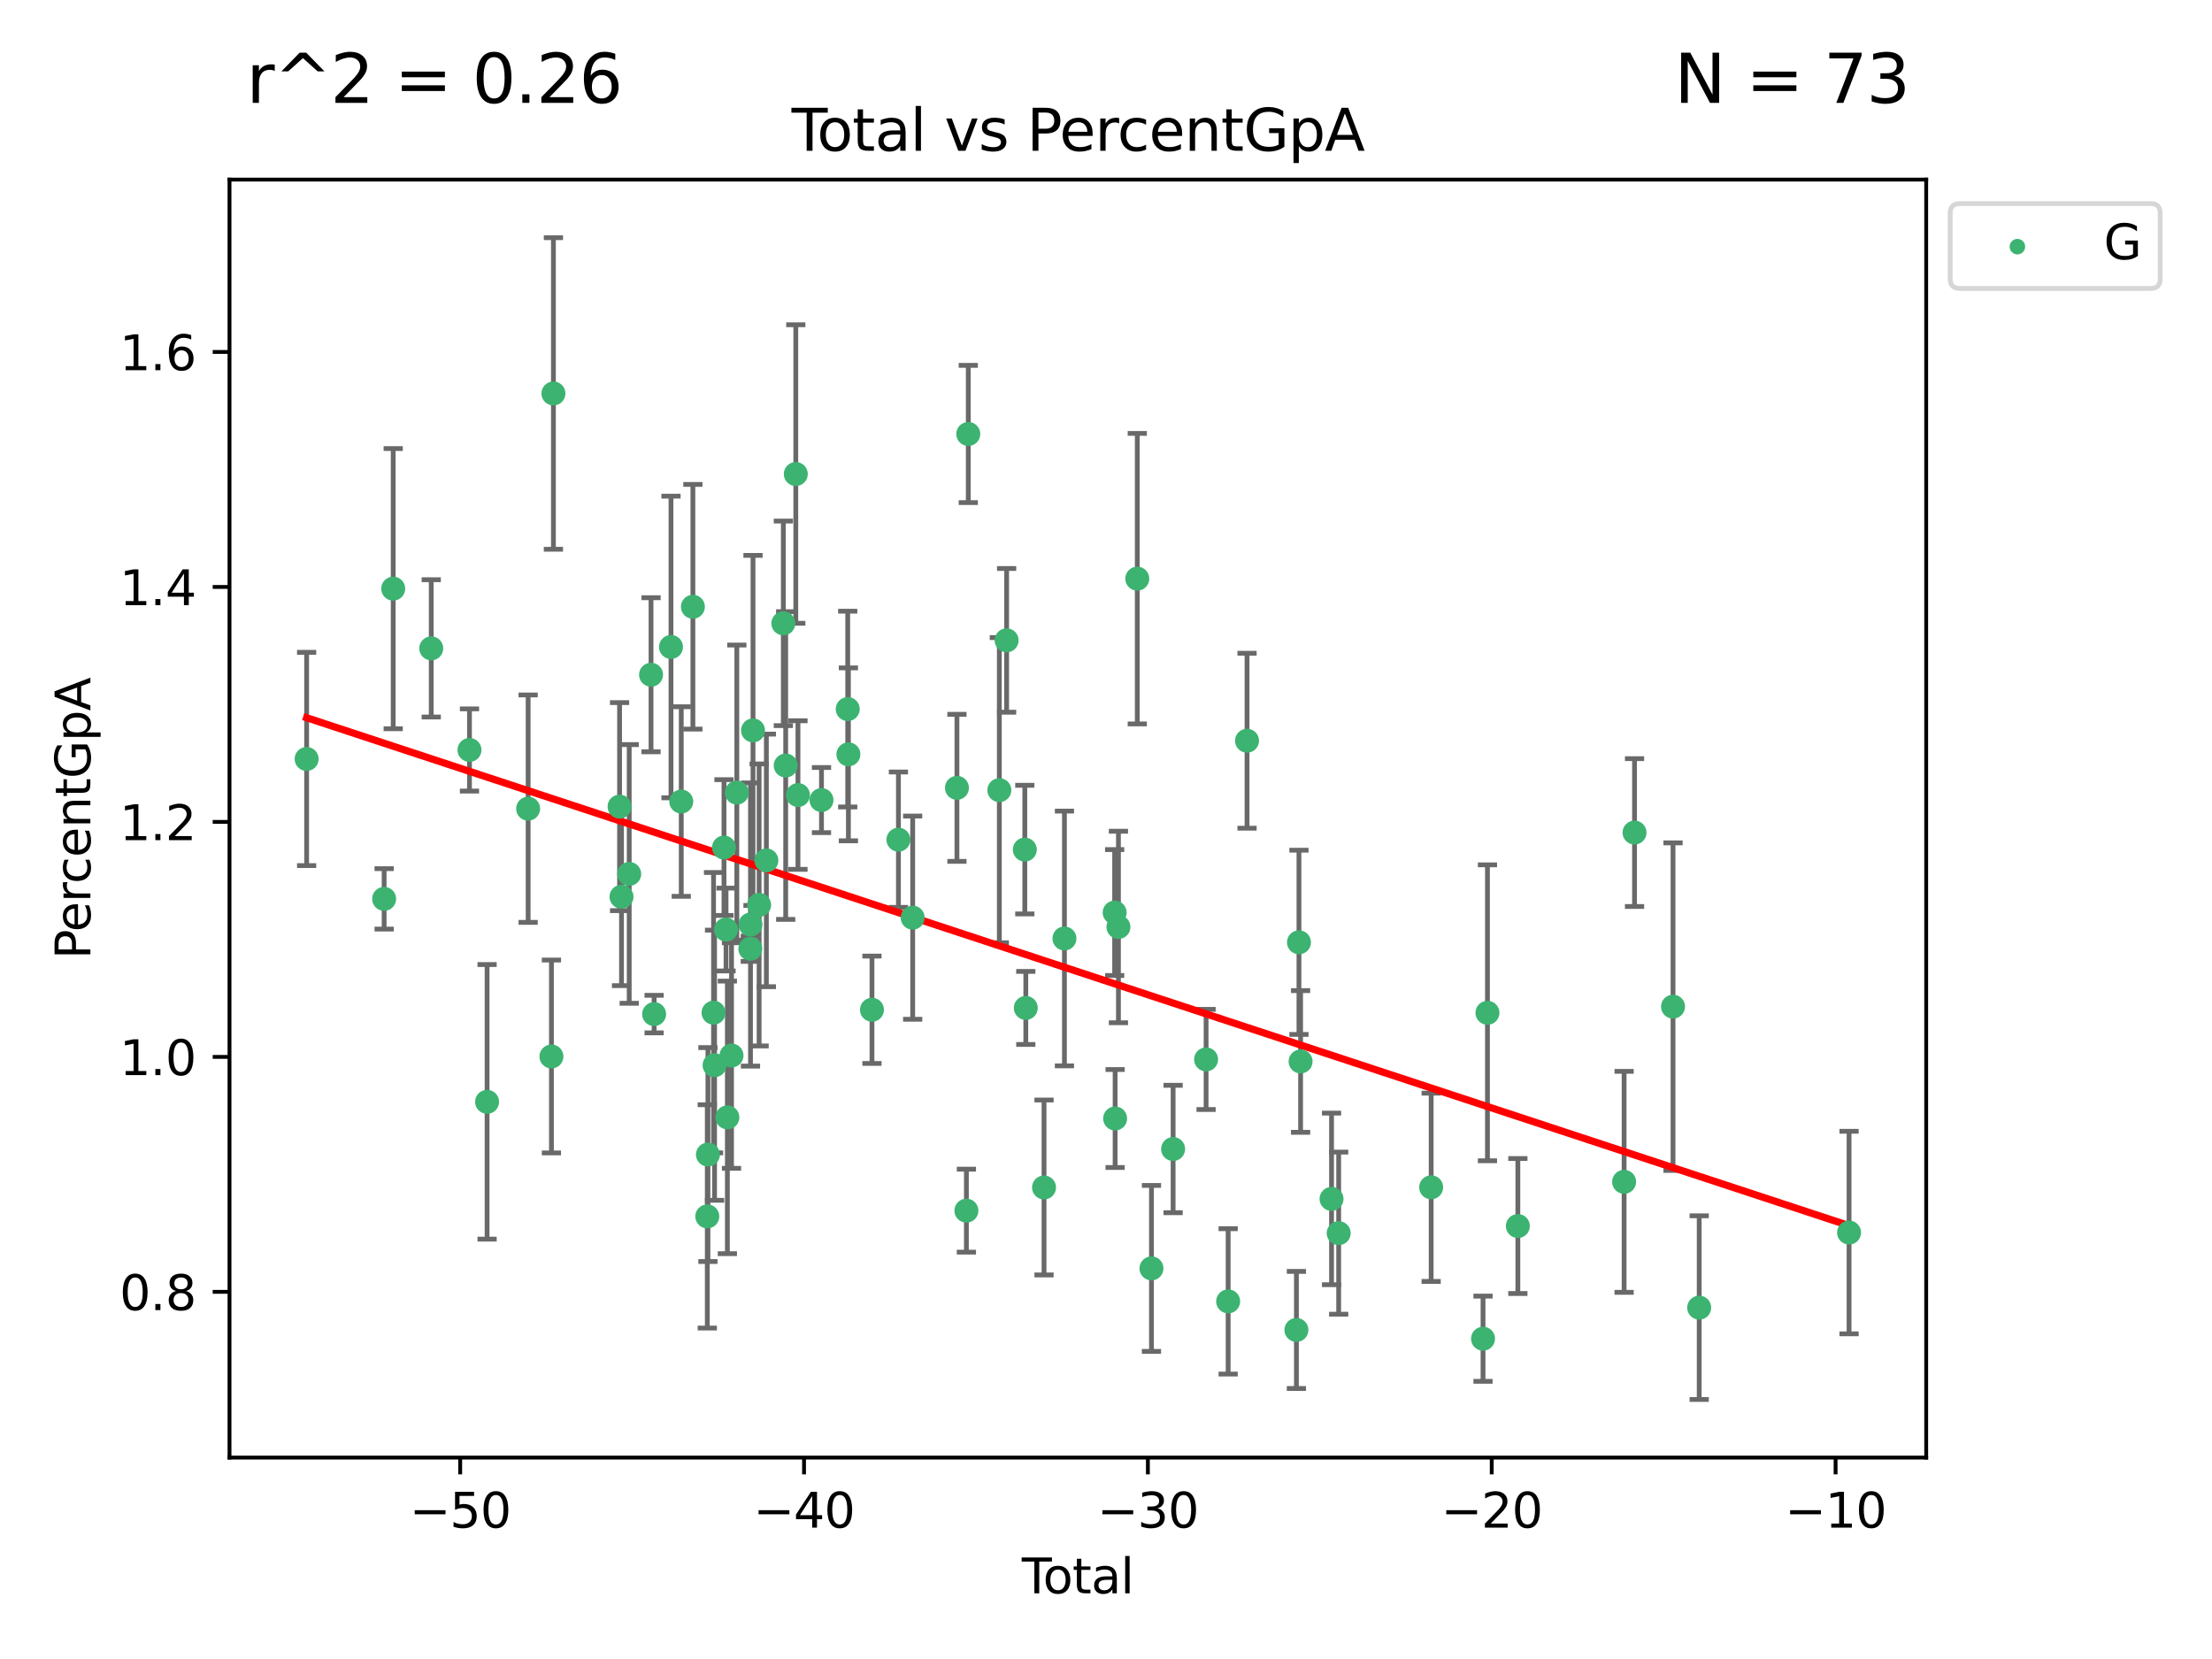 <?xml version="1.0" encoding="utf-8" standalone="no"?>
<!DOCTYPE svg PUBLIC "-//W3C//DTD SVG 1.1//EN"
  "http://www.w3.org/Graphics/SVG/1.1/DTD/svg11.dtd">
<svg xmlns:xlink="http://www.w3.org/1999/xlink" width="460.8pt" height="345.6pt" viewBox="0 0 460.8 345.6" xmlns="http://www.w3.org/2000/svg" version="1.1">
 <defs>
  <style type="text/css">*{stroke-linejoin: round; stroke-linecap: butt}</style>
 </defs>
 <g id="figure_1">
  <g id="patch_1">
   <path d="M 0 345.6 
L 460.8 345.6 
L 460.8 0 
L 0 0 
z
" style="fill: #ffffff"/>
  </g>
  <g id="axes_1">
   <g id="patch_2">
    <path d="M 47.81 303.64 
L 401.26 303.64 
L 401.26 37.411 
L 47.81 37.411 
z
" style="fill: #ffffff"/>
   </g>
   <g id="PathCollection_1">
    <defs>
     <path id="m2902aa9061" d="M 0 1.118 
C 0.297 1.118 0.581 1 0.791 0.791 
C 1 0.581 1.118 0.297 1.118 0 
C 1.118 -0.297 1 -0.581 0.791 -0.791 
C 0.581 -1 0.297 -1.118 0 -1.118 
C -0.297 -1.118 -0.581 -1 -0.791 -0.791 
C -1 -0.581 -1.118 -0.297 -1.118 0 
C -1.118 0.297 -1 0.581 -0.791 0.791 
C -0.581 1 -0.297 1.118 0 1.118 
z
" style="stroke: #3cb371"/>
    </defs>
    <g clip-path="url(#p167a75939d)">
     <use xlink:href="#m2902aa9061" x="63.876" y="158.109" style="fill: #3cb371; stroke: #3cb371"/>
     <use xlink:href="#m2902aa9061" x="80.023" y="187.25" style="fill: #3cb371; stroke: #3cb371"/>
     <use xlink:href="#m2902aa9061" x="81.912" y="122.626" style="fill: #3cb371; stroke: #3cb371"/>
     <use xlink:href="#m2902aa9061" x="89.836" y="135.065" style="fill: #3cb371; stroke: #3cb371"/>
     <use xlink:href="#m2902aa9061" x="97.801" y="156.231" style="fill: #3cb371; stroke: #3cb371"/>
     <use xlink:href="#m2902aa9061" x="101.468" y="229.532" style="fill: #3cb371; stroke: #3cb371"/>
     <use xlink:href="#m2902aa9061" x="110.02" y="168.459" style="fill: #3cb371; stroke: #3cb371"/>
     <use xlink:href="#m2902aa9061" x="114.874" y="220.084" style="fill: #3cb371; stroke: #3cb371"/>
     <use xlink:href="#m2902aa9061" x="115.287" y="81.965" style="fill: #3cb371; stroke: #3cb371"/>
     <use xlink:href="#m2902aa9061" x="129.068" y="168.035" style="fill: #3cb371; stroke: #3cb371"/>
     <use xlink:href="#m2902aa9061" x="129.472" y="186.811" style="fill: #3cb371; stroke: #3cb371"/>
     <use xlink:href="#m2902aa9061" x="131.077" y="182.057" style="fill: #3cb371; stroke: #3cb371"/>
     <use xlink:href="#m2902aa9061" x="135.623" y="140.562" style="fill: #3cb371; stroke: #3cb371"/>
     <use xlink:href="#m2902aa9061" x="136.264" y="211.251" style="fill: #3cb371; stroke: #3cb371"/>
     <use xlink:href="#m2902aa9061" x="139.779" y="134.775" style="fill: #3cb371; stroke: #3cb371"/>
     <use xlink:href="#m2902aa9061" x="141.918" y="166.976" style="fill: #3cb371; stroke: #3cb371"/>
     <use xlink:href="#m2902aa9061" x="144.341" y="126.4" style="fill: #3cb371; stroke: #3cb371"/>
     <use xlink:href="#m2902aa9061" x="147.343" y="253.396" style="fill: #3cb371; stroke: #3cb371"/>
     <use xlink:href="#m2902aa9061" x="147.475" y="240.516" style="fill: #3cb371; stroke: #3cb371"/>
     <use xlink:href="#m2902aa9061" x="148.644" y="210.96" style="fill: #3cb371; stroke: #3cb371"/>
     <use xlink:href="#m2902aa9061" x="148.857" y="221.904" style="fill: #3cb371; stroke: #3cb371"/>
     <use xlink:href="#m2902aa9061" x="150.82" y="176.561" style="fill: #3cb371; stroke: #3cb371"/>
     <use xlink:href="#m2902aa9061" x="151.246" y="193.641" style="fill: #3cb371; stroke: #3cb371"/>
     <use xlink:href="#m2902aa9061" x="151.526" y="232.77" style="fill: #3cb371; stroke: #3cb371"/>
     <use xlink:href="#m2902aa9061" x="152.389" y="219.885" style="fill: #3cb371; stroke: #3cb371"/>
     <use xlink:href="#m2902aa9061" x="153.495" y="165.112" style="fill: #3cb371; stroke: #3cb371"/>
     <use xlink:href="#m2902aa9061" x="156.302" y="197.638" style="fill: #3cb371; stroke: #3cb371"/>
     <use xlink:href="#m2902aa9061" x="156.342" y="192.593" style="fill: #3cb371; stroke: #3cb371"/>
     <use xlink:href="#m2902aa9061" x="156.867" y="152.157" style="fill: #3cb371; stroke: #3cb371"/>
     <use xlink:href="#m2902aa9061" x="158.14" y="188.514" style="fill: #3cb371; stroke: #3cb371"/>
     <use xlink:href="#m2902aa9061" x="159.647" y="179.242" style="fill: #3cb371; stroke: #3cb371"/>
     <use xlink:href="#m2902aa9061" x="163.184" y="129.851" style="fill: #3cb371; stroke: #3cb371"/>
     <use xlink:href="#m2902aa9061" x="163.676" y="159.473" style="fill: #3cb371; stroke: #3cb371"/>
     <use xlink:href="#m2902aa9061" x="165.779" y="98.747" style="fill: #3cb371; stroke: #3cb371"/>
     <use xlink:href="#m2902aa9061" x="166.23" y="165.624" style="fill: #3cb371; stroke: #3cb371"/>
     <use xlink:href="#m2902aa9061" x="171.131" y="166.668" style="fill: #3cb371; stroke: #3cb371"/>
     <use xlink:href="#m2902aa9061" x="176.595" y="147.713" style="fill: #3cb371; stroke: #3cb371"/>
     <use xlink:href="#m2902aa9061" x="176.738" y="157.143" style="fill: #3cb371; stroke: #3cb371"/>
     <use xlink:href="#m2902aa9061" x="181.647" y="210.353" style="fill: #3cb371; stroke: #3cb371"/>
     <use xlink:href="#m2902aa9061" x="187.159" y="174.922" style="fill: #3cb371; stroke: #3cb371"/>
     <use xlink:href="#m2902aa9061" x="190.128" y="191.165" style="fill: #3cb371; stroke: #3cb371"/>
     <use xlink:href="#m2902aa9061" x="199.347" y="164.123" style="fill: #3cb371; stroke: #3cb371"/>
     <use xlink:href="#m2902aa9061" x="201.319" y="252.201" style="fill: #3cb371; stroke: #3cb371"/>
     <use xlink:href="#m2902aa9061" x="201.71" y="90.404" style="fill: #3cb371; stroke: #3cb371"/>
     <use xlink:href="#m2902aa9061" x="208.179" y="164.606" style="fill: #3cb371; stroke: #3cb371"/>
     <use xlink:href="#m2902aa9061" x="209.697" y="133.393" style="fill: #3cb371; stroke: #3cb371"/>
     <use xlink:href="#m2902aa9061" x="213.486" y="176.986" style="fill: #3cb371; stroke: #3cb371"/>
     <use xlink:href="#m2902aa9061" x="213.693" y="209.971" style="fill: #3cb371; stroke: #3cb371"/>
     <use xlink:href="#m2902aa9061" x="217.491" y="247.373" style="fill: #3cb371; stroke: #3cb371"/>
     <use xlink:href="#m2902aa9061" x="221.743" y="195.503" style="fill: #3cb371; stroke: #3cb371"/>
     <use xlink:href="#m2902aa9061" x="232.203" y="190.1" style="fill: #3cb371; stroke: #3cb371"/>
     <use xlink:href="#m2902aa9061" x="232.299" y="233.004" style="fill: #3cb371; stroke: #3cb371"/>
     <use xlink:href="#m2902aa9061" x="232.992" y="193.108" style="fill: #3cb371; stroke: #3cb371"/>
     <use xlink:href="#m2902aa9061" x="236.915" y="120.545" style="fill: #3cb371; stroke: #3cb371"/>
     <use xlink:href="#m2902aa9061" x="239.874" y="264.23" style="fill: #3cb371; stroke: #3cb371"/>
     <use xlink:href="#m2902aa9061" x="244.381" y="239.36" style="fill: #3cb371; stroke: #3cb371"/>
     <use xlink:href="#m2902aa9061" x="251.249" y="220.694" style="fill: #3cb371; stroke: #3cb371"/>
     <use xlink:href="#m2902aa9061" x="255.847" y="271.1" style="fill: #3cb371; stroke: #3cb371"/>
     <use xlink:href="#m2902aa9061" x="259.778" y="154.305" style="fill: #3cb371; stroke: #3cb371"/>
     <use xlink:href="#m2902aa9061" x="270.066" y="277.052" style="fill: #3cb371; stroke: #3cb371"/>
     <use xlink:href="#m2902aa9061" x="270.597" y="196.301" style="fill: #3cb371; stroke: #3cb371"/>
     <use xlink:href="#m2902aa9061" x="270.937" y="221.123" style="fill: #3cb371; stroke: #3cb371"/>
     <use xlink:href="#m2902aa9061" x="277.384" y="249.754" style="fill: #3cb371; stroke: #3cb371"/>
     <use xlink:href="#m2902aa9061" x="278.871" y="256.886" style="fill: #3cb371; stroke: #3cb371"/>
     <use xlink:href="#m2902aa9061" x="298.138" y="247.336" style="fill: #3cb371; stroke: #3cb371"/>
     <use xlink:href="#m2902aa9061" x="308.941" y="278.878" style="fill: #3cb371; stroke: #3cb371"/>
     <use xlink:href="#m2902aa9061" x="309.865" y="210.985" style="fill: #3cb371; stroke: #3cb371"/>
     <use xlink:href="#m2902aa9061" x="316.198" y="255.403" style="fill: #3cb371; stroke: #3cb371"/>
     <use xlink:href="#m2902aa9061" x="338.333" y="246.197" style="fill: #3cb371; stroke: #3cb371"/>
     <use xlink:href="#m2902aa9061" x="340.502" y="173.441" style="fill: #3cb371; stroke: #3cb371"/>
     <use xlink:href="#m2902aa9061" x="348.522" y="209.702" style="fill: #3cb371; stroke: #3cb371"/>
     <use xlink:href="#m2902aa9061" x="353.974" y="272.408" style="fill: #3cb371; stroke: #3cb371"/>
     <use xlink:href="#m2902aa9061" x="385.194" y="256.764" style="fill: #3cb371; stroke: #3cb371"/>
    </g>
   </g>
   <g id="matplotlib.axis_1">
    <g id="xtick_1">
     <g id="line2d_1">
      <defs>
       <path id="m38c75cc46c" d="M 0 0 
L 0 3.5 
" style="stroke: #000000; stroke-width: 0.8"/>
      </defs>
      <g>
       <use xlink:href="#m38c75cc46c" x="95.864" y="303.64" style="stroke: #000000; stroke-width: 0.8"/>
      </g>
     </g>
     <g id="text_1">
      <!-- −50 -->
      <g transform="translate(85.312 318.238)scale(0.1 -0.1)">
       <defs>
        <path id="DejaVuSans-2212" d="M 678 2272 
L 4684 2272 
L 4684 1741 
L 678 1741 
L 678 2272 
z
" transform="scale(0.016)"/>
        <path id="DejaVuSans-35" d="M 691 4666 
L 3169 4666 
L 3169 4134 
L 1269 4134 
L 1269 2991 
Q 1406 3038 1543 3061 
Q 1681 3084 1819 3084 
Q 2600 3084 3056 2656 
Q 3513 2228 3513 1497 
Q 3513 744 3044 326 
Q 2575 -91 1722 -91 
Q 1428 -91 1123 -41 
Q 819 9 494 109 
L 494 744 
Q 775 591 1075 516 
Q 1375 441 1709 441 
Q 2250 441 2565 725 
Q 2881 1009 2881 1497 
Q 2881 1984 2565 2268 
Q 2250 2553 1709 2553 
Q 1456 2553 1204 2497 
Q 953 2441 691 2322 
L 691 4666 
z
" transform="scale(0.016)"/>
        <path id="DejaVuSans-30" d="M 2034 4250 
Q 1547 4250 1301 3770 
Q 1056 3291 1056 2328 
Q 1056 1369 1301 889 
Q 1547 409 2034 409 
Q 2525 409 2770 889 
Q 3016 1369 3016 2328 
Q 3016 3291 2770 3770 
Q 2525 4250 2034 4250 
z
M 2034 4750 
Q 2819 4750 3233 4129 
Q 3647 3509 3647 2328 
Q 3647 1150 3233 529 
Q 2819 -91 2034 -91 
Q 1250 -91 836 529 
Q 422 1150 422 2328 
Q 422 3509 836 4129 
Q 1250 4750 2034 4750 
z
" transform="scale(0.016)"/>
       </defs>
       <use xlink:href="#DejaVuSans-2212"/>
       <use xlink:href="#DejaVuSans-35" x="83.789"/>
       <use xlink:href="#DejaVuSans-30" x="147.412"/>
      </g>
     </g>
    </g>
    <g id="xtick_2">
     <g id="line2d_2">
      <g>
       <use xlink:href="#m38c75cc46c" x="167.495" y="303.64" style="stroke: #000000; stroke-width: 0.8"/>
      </g>
     </g>
     <g id="text_2">
      <!-- −40 -->
      <g transform="translate(156.942 318.238)scale(0.1 -0.1)">
       <defs>
        <path id="DejaVuSans-34" d="M 2419 4116 
L 825 1625 
L 2419 1625 
L 2419 4116 
z
M 2253 4666 
L 3047 4666 
L 3047 1625 
L 3713 1625 
L 3713 1100 
L 3047 1100 
L 3047 0 
L 2419 0 
L 2419 1100 
L 313 1100 
L 313 1709 
L 2253 4666 
z
" transform="scale(0.016)"/>
       </defs>
       <use xlink:href="#DejaVuSans-2212"/>
       <use xlink:href="#DejaVuSans-34" x="83.789"/>
       <use xlink:href="#DejaVuSans-30" x="147.412"/>
      </g>
     </g>
    </g>
    <g id="xtick_3">
     <g id="line2d_3">
      <g>
       <use xlink:href="#m38c75cc46c" x="239.125" y="303.64" style="stroke: #000000; stroke-width: 0.8"/>
      </g>
     </g>
     <g id="text_3">
      <!-- −30 -->
      <g transform="translate(228.573 318.238)scale(0.1 -0.1)">
       <defs>
        <path id="DejaVuSans-33" d="M 2597 2516 
Q 3050 2419 3304 2112 
Q 3559 1806 3559 1356 
Q 3559 666 3084 287 
Q 2609 -91 1734 -91 
Q 1441 -91 1130 -33 
Q 819 25 488 141 
L 488 750 
Q 750 597 1062 519 
Q 1375 441 1716 441 
Q 2309 441 2620 675 
Q 2931 909 2931 1356 
Q 2931 1769 2642 2001 
Q 2353 2234 1838 2234 
L 1294 2234 
L 1294 2753 
L 1863 2753 
Q 2328 2753 2575 2939 
Q 2822 3125 2822 3475 
Q 2822 3834 2567 4026 
Q 2313 4219 1838 4219 
Q 1578 4219 1281 4162 
Q 984 4106 628 3988 
L 628 4550 
Q 988 4650 1302 4700 
Q 1616 4750 1894 4750 
Q 2613 4750 3031 4423 
Q 3450 4097 3450 3541 
Q 3450 3153 3228 2886 
Q 3006 2619 2597 2516 
z
" transform="scale(0.016)"/>
       </defs>
       <use xlink:href="#DejaVuSans-2212"/>
       <use xlink:href="#DejaVuSans-33" x="83.789"/>
       <use xlink:href="#DejaVuSans-30" x="147.412"/>
      </g>
     </g>
    </g>
    <g id="xtick_4">
     <g id="line2d_4">
      <g>
       <use xlink:href="#m38c75cc46c" x="310.756" y="303.64" style="stroke: #000000; stroke-width: 0.8"/>
      </g>
     </g>
     <g id="text_4">
      <!-- −20 -->
      <g transform="translate(300.203 318.238)scale(0.1 -0.1)">
       <defs>
        <path id="DejaVuSans-32" d="M 1228 531 
L 3431 531 
L 3431 0 
L 469 0 
L 469 531 
Q 828 903 1448 1529 
Q 2069 2156 2228 2338 
Q 2531 2678 2651 2914 
Q 2772 3150 2772 3378 
Q 2772 3750 2511 3984 
Q 2250 4219 1831 4219 
Q 1534 4219 1204 4116 
Q 875 4013 500 3803 
L 500 4441 
Q 881 4594 1212 4672 
Q 1544 4750 1819 4750 
Q 2544 4750 2975 4387 
Q 3406 4025 3406 3419 
Q 3406 3131 3298 2873 
Q 3191 2616 2906 2266 
Q 2828 2175 2409 1742 
Q 1991 1309 1228 531 
z
" transform="scale(0.016)"/>
       </defs>
       <use xlink:href="#DejaVuSans-2212"/>
       <use xlink:href="#DejaVuSans-32" x="83.789"/>
       <use xlink:href="#DejaVuSans-30" x="147.412"/>
      </g>
     </g>
    </g>
    <g id="xtick_5">
     <g id="line2d_5">
      <g>
       <use xlink:href="#m38c75cc46c" x="382.386" y="303.64" style="stroke: #000000; stroke-width: 0.8"/>
      </g>
     </g>
     <g id="text_5">
      <!-- −10 -->
      <g transform="translate(371.834 318.238)scale(0.1 -0.1)">
       <defs>
        <path id="DejaVuSans-31" d="M 794 531 
L 1825 531 
L 1825 4091 
L 703 3866 
L 703 4441 
L 1819 4666 
L 2450 4666 
L 2450 531 
L 3481 531 
L 3481 0 
L 794 0 
L 794 531 
z
" transform="scale(0.016)"/>
       </defs>
       <use xlink:href="#DejaVuSans-2212"/>
       <use xlink:href="#DejaVuSans-31" x="83.789"/>
       <use xlink:href="#DejaVuSans-30" x="147.412"/>
      </g>
     </g>
    </g>
    <g id="text_6">
     <!-- Total -->
     <g transform="translate(212.858 331.917)scale(0.1 -0.1)">
      <defs>
       <path id="DejaVuSans-54" d="M -19 4666 
L 3928 4666 
L 3928 4134 
L 2272 4134 
L 2272 0 
L 1638 0 
L 1638 4134 
L -19 4134 
L -19 4666 
z
" transform="scale(0.016)"/>
       <path id="DejaVuSans-6f" d="M 1959 3097 
Q 1497 3097 1228 2736 
Q 959 2375 959 1747 
Q 959 1119 1226 758 
Q 1494 397 1959 397 
Q 2419 397 2687 759 
Q 2956 1122 2956 1747 
Q 2956 2369 2687 2733 
Q 2419 3097 1959 3097 
z
M 1959 3584 
Q 2709 3584 3137 3096 
Q 3566 2609 3566 1747 
Q 3566 888 3137 398 
Q 2709 -91 1959 -91 
Q 1206 -91 779 398 
Q 353 888 353 1747 
Q 353 2609 779 3096 
Q 1206 3584 1959 3584 
z
" transform="scale(0.016)"/>
       <path id="DejaVuSans-74" d="M 1172 4494 
L 1172 3500 
L 2356 3500 
L 2356 3053 
L 1172 3053 
L 1172 1153 
Q 1172 725 1289 603 
Q 1406 481 1766 481 
L 2356 481 
L 2356 0 
L 1766 0 
Q 1100 0 847 248 
Q 594 497 594 1153 
L 594 3053 
L 172 3053 
L 172 3500 
L 594 3500 
L 594 4494 
L 1172 4494 
z
" transform="scale(0.016)"/>
       <path id="DejaVuSans-61" d="M 2194 1759 
Q 1497 1759 1228 1600 
Q 959 1441 959 1056 
Q 959 750 1161 570 
Q 1363 391 1709 391 
Q 2188 391 2477 730 
Q 2766 1069 2766 1631 
L 2766 1759 
L 2194 1759 
z
M 3341 1997 
L 3341 0 
L 2766 0 
L 2766 531 
Q 2569 213 2275 61 
Q 1981 -91 1556 -91 
Q 1019 -91 701 211 
Q 384 513 384 1019 
Q 384 1609 779 1909 
Q 1175 2209 1959 2209 
L 2766 2209 
L 2766 2266 
Q 2766 2663 2505 2880 
Q 2244 3097 1772 3097 
Q 1472 3097 1187 3025 
Q 903 2953 641 2809 
L 641 3341 
Q 956 3463 1253 3523 
Q 1550 3584 1831 3584 
Q 2591 3584 2966 3190 
Q 3341 2797 3341 1997 
z
" transform="scale(0.016)"/>
       <path id="DejaVuSans-6c" d="M 603 4863 
L 1178 4863 
L 1178 0 
L 603 0 
L 603 4863 
z
" transform="scale(0.016)"/>
      </defs>
      <use xlink:href="#DejaVuSans-54"/>
      <use xlink:href="#DejaVuSans-6f" x="44.084"/>
      <use xlink:href="#DejaVuSans-74" x="105.266"/>
      <use xlink:href="#DejaVuSans-61" x="144.475"/>
      <use xlink:href="#DejaVuSans-6c" x="205.754"/>
     </g>
    </g>
   </g>
   <g id="matplotlib.axis_2">
    <g id="ytick_1">
     <g id="line2d_6">
      <defs>
       <path id="m5b2481326b" d="M 0 0 
L -3.5 0 
" style="stroke: #000000; stroke-width: 0.8"/>
      </defs>
      <g>
       <use xlink:href="#m5b2481326b" x="47.81" y="269.118" style="stroke: #000000; stroke-width: 0.8"/>
      </g>
     </g>
     <g id="text_7">
      <!-- 0.8 -->
      <g transform="translate(24.907 272.918)scale(0.1 -0.1)">
       <defs>
        <path id="DejaVuSans-2e" d="M 684 794 
L 1344 794 
L 1344 0 
L 684 0 
L 684 794 
z
" transform="scale(0.016)"/>
        <path id="DejaVuSans-38" d="M 2034 2216 
Q 1584 2216 1326 1975 
Q 1069 1734 1069 1313 
Q 1069 891 1326 650 
Q 1584 409 2034 409 
Q 2484 409 2743 651 
Q 3003 894 3003 1313 
Q 3003 1734 2745 1975 
Q 2488 2216 2034 2216 
z
M 1403 2484 
Q 997 2584 770 2862 
Q 544 3141 544 3541 
Q 544 4100 942 4425 
Q 1341 4750 2034 4750 
Q 2731 4750 3128 4425 
Q 3525 4100 3525 3541 
Q 3525 3141 3298 2862 
Q 3072 2584 2669 2484 
Q 3125 2378 3379 2068 
Q 3634 1759 3634 1313 
Q 3634 634 3220 271 
Q 2806 -91 2034 -91 
Q 1263 -91 848 271 
Q 434 634 434 1313 
Q 434 1759 690 2068 
Q 947 2378 1403 2484 
z
M 1172 3481 
Q 1172 3119 1398 2916 
Q 1625 2713 2034 2713 
Q 2441 2713 2670 2916 
Q 2900 3119 2900 3481 
Q 2900 3844 2670 4047 
Q 2441 4250 2034 4250 
Q 1625 4250 1398 4047 
Q 1172 3844 1172 3481 
z
" transform="scale(0.016)"/>
       </defs>
       <use xlink:href="#DejaVuSans-30"/>
       <use xlink:href="#DejaVuSans-2e" x="63.623"/>
       <use xlink:href="#DejaVuSans-38" x="95.41"/>
      </g>
     </g>
    </g>
    <g id="ytick_2">
     <g id="line2d_7">
      <g>
       <use xlink:href="#m5b2481326b" x="47.81" y="220.168" style="stroke: #000000; stroke-width: 0.8"/>
      </g>
     </g>
     <g id="text_8">
      <!-- 1.0 -->
      <g transform="translate(24.907 223.967)scale(0.1 -0.1)">
       <use xlink:href="#DejaVuSans-31"/>
       <use xlink:href="#DejaVuSans-2e" x="63.623"/>
       <use xlink:href="#DejaVuSans-30" x="95.41"/>
      </g>
     </g>
    </g>
    <g id="ytick_3">
     <g id="line2d_8">
      <g>
       <use xlink:href="#m5b2481326b" x="47.81" y="171.218" style="stroke: #000000; stroke-width: 0.8"/>
      </g>
     </g>
     <g id="text_9">
      <!-- 1.2 -->
      <g transform="translate(24.907 175.017)scale(0.1 -0.1)">
       <use xlink:href="#DejaVuSans-31"/>
       <use xlink:href="#DejaVuSans-2e" x="63.623"/>
       <use xlink:href="#DejaVuSans-32" x="95.41"/>
      </g>
     </g>
    </g>
    <g id="ytick_4">
     <g id="line2d_9">
      <g>
       <use xlink:href="#m5b2481326b" x="47.81" y="122.268" style="stroke: #000000; stroke-width: 0.8"/>
      </g>
     </g>
     <g id="text_10">
      <!-- 1.4 -->
      <g transform="translate(24.907 126.067)scale(0.1 -0.1)">
       <use xlink:href="#DejaVuSans-31"/>
       <use xlink:href="#DejaVuSans-2e" x="63.623"/>
       <use xlink:href="#DejaVuSans-34" x="95.41"/>
      </g>
     </g>
    </g>
    <g id="ytick_5">
     <g id="line2d_10">
      <g>
       <use xlink:href="#m5b2481326b" x="47.81" y="73.317" style="stroke: #000000; stroke-width: 0.8"/>
      </g>
     </g>
     <g id="text_11">
      <!-- 1.6 -->
      <g transform="translate(24.907 77.117)scale(0.1 -0.1)">
       <defs>
        <path id="DejaVuSans-36" d="M 2113 2584 
Q 1688 2584 1439 2293 
Q 1191 2003 1191 1497 
Q 1191 994 1439 701 
Q 1688 409 2113 409 
Q 2538 409 2786 701 
Q 3034 994 3034 1497 
Q 3034 2003 2786 2293 
Q 2538 2584 2113 2584 
z
M 3366 4563 
L 3366 3988 
Q 3128 4100 2886 4159 
Q 2644 4219 2406 4219 
Q 1781 4219 1451 3797 
Q 1122 3375 1075 2522 
Q 1259 2794 1537 2939 
Q 1816 3084 2150 3084 
Q 2853 3084 3261 2657 
Q 3669 2231 3669 1497 
Q 3669 778 3244 343 
Q 2819 -91 2113 -91 
Q 1303 -91 875 529 
Q 447 1150 447 2328 
Q 447 3434 972 4092 
Q 1497 4750 2381 4750 
Q 2619 4750 2861 4703 
Q 3103 4656 3366 4563 
z
" transform="scale(0.016)"/>
       </defs>
       <use xlink:href="#DejaVuSans-31"/>
       <use xlink:href="#DejaVuSans-2e" x="63.623"/>
       <use xlink:href="#DejaVuSans-36" x="95.41"/>
      </g>
     </g>
    </g>
    <g id="text_12">
     <!-- PercentGpA -->
     <g transform="translate(18.827 199.802)rotate(-90)scale(0.1 -0.1)">
      <defs>
       <path id="DejaVuSans-50" d="M 1259 4147 
L 1259 2394 
L 2053 2394 
Q 2494 2394 2734 2622 
Q 2975 2850 2975 3272 
Q 2975 3691 2734 3919 
Q 2494 4147 2053 4147 
L 1259 4147 
z
M 628 4666 
L 2053 4666 
Q 2838 4666 3239 4311 
Q 3641 3956 3641 3272 
Q 3641 2581 3239 2228 
Q 2838 1875 2053 1875 
L 1259 1875 
L 1259 0 
L 628 0 
L 628 4666 
z
" transform="scale(0.016)"/>
       <path id="DejaVuSans-65" d="M 3597 1894 
L 3597 1613 
L 953 1613 
Q 991 1019 1311 708 
Q 1631 397 2203 397 
Q 2534 397 2845 478 
Q 3156 559 3463 722 
L 3463 178 
Q 3153 47 2828 -22 
Q 2503 -91 2169 -91 
Q 1331 -91 842 396 
Q 353 884 353 1716 
Q 353 2575 817 3079 
Q 1281 3584 2069 3584 
Q 2775 3584 3186 3129 
Q 3597 2675 3597 1894 
z
M 3022 2063 
Q 3016 2534 2758 2815 
Q 2500 3097 2075 3097 
Q 1594 3097 1305 2825 
Q 1016 2553 972 2059 
L 3022 2063 
z
" transform="scale(0.016)"/>
       <path id="DejaVuSans-72" d="M 2631 2963 
Q 2534 3019 2420 3045 
Q 2306 3072 2169 3072 
Q 1681 3072 1420 2755 
Q 1159 2438 1159 1844 
L 1159 0 
L 581 0 
L 581 3500 
L 1159 3500 
L 1159 2956 
Q 1341 3275 1631 3429 
Q 1922 3584 2338 3584 
Q 2397 3584 2469 3576 
Q 2541 3569 2628 3553 
L 2631 2963 
z
" transform="scale(0.016)"/>
       <path id="DejaVuSans-63" d="M 3122 3366 
L 3122 2828 
Q 2878 2963 2633 3030 
Q 2388 3097 2138 3097 
Q 1578 3097 1268 2742 
Q 959 2388 959 1747 
Q 959 1106 1268 751 
Q 1578 397 2138 397 
Q 2388 397 2633 464 
Q 2878 531 3122 666 
L 3122 134 
Q 2881 22 2623 -34 
Q 2366 -91 2075 -91 
Q 1284 -91 818 406 
Q 353 903 353 1747 
Q 353 2603 823 3093 
Q 1294 3584 2113 3584 
Q 2378 3584 2631 3529 
Q 2884 3475 3122 3366 
z
" transform="scale(0.016)"/>
       <path id="DejaVuSans-6e" d="M 3513 2113 
L 3513 0 
L 2938 0 
L 2938 2094 
Q 2938 2591 2744 2837 
Q 2550 3084 2163 3084 
Q 1697 3084 1428 2787 
Q 1159 2491 1159 1978 
L 1159 0 
L 581 0 
L 581 3500 
L 1159 3500 
L 1159 2956 
Q 1366 3272 1645 3428 
Q 1925 3584 2291 3584 
Q 2894 3584 3203 3211 
Q 3513 2838 3513 2113 
z
" transform="scale(0.016)"/>
       <path id="DejaVuSans-47" d="M 3809 666 
L 3809 1919 
L 2778 1919 
L 2778 2438 
L 4434 2438 
L 4434 434 
Q 4069 175 3628 42 
Q 3188 -91 2688 -91 
Q 1594 -91 976 548 
Q 359 1188 359 2328 
Q 359 3472 976 4111 
Q 1594 4750 2688 4750 
Q 3144 4750 3555 4637 
Q 3966 4525 4313 4306 
L 4313 3634 
Q 3963 3931 3569 4081 
Q 3175 4231 2741 4231 
Q 1884 4231 1454 3753 
Q 1025 3275 1025 2328 
Q 1025 1384 1454 906 
Q 1884 428 2741 428 
Q 3075 428 3337 486 
Q 3600 544 3809 666 
z
" transform="scale(0.016)"/>
       <path id="DejaVuSans-70" d="M 1159 525 
L 1159 -1331 
L 581 -1331 
L 581 3500 
L 1159 3500 
L 1159 2969 
Q 1341 3281 1617 3432 
Q 1894 3584 2278 3584 
Q 2916 3584 3314 3078 
Q 3713 2572 3713 1747 
Q 3713 922 3314 415 
Q 2916 -91 2278 -91 
Q 1894 -91 1617 61 
Q 1341 213 1159 525 
z
M 3116 1747 
Q 3116 2381 2855 2742 
Q 2594 3103 2138 3103 
Q 1681 3103 1420 2742 
Q 1159 2381 1159 1747 
Q 1159 1113 1420 752 
Q 1681 391 2138 391 
Q 2594 391 2855 752 
Q 3116 1113 3116 1747 
z
" transform="scale(0.016)"/>
       <path id="DejaVuSans-41" d="M 2188 4044 
L 1331 1722 
L 3047 1722 
L 2188 4044 
z
M 1831 4666 
L 2547 4666 
L 4325 0 
L 3669 0 
L 3244 1197 
L 1141 1197 
L 716 0 
L 50 0 
L 1831 4666 
z
" transform="scale(0.016)"/>
      </defs>
      <use xlink:href="#DejaVuSans-50"/>
      <use xlink:href="#DejaVuSans-65" x="56.678"/>
      <use xlink:href="#DejaVuSans-72" x="118.201"/>
      <use xlink:href="#DejaVuSans-63" x="157.064"/>
      <use xlink:href="#DejaVuSans-65" x="212.045"/>
      <use xlink:href="#DejaVuSans-6e" x="273.568"/>
      <use xlink:href="#DejaVuSans-74" x="336.947"/>
      <use xlink:href="#DejaVuSans-47" x="376.156"/>
      <use xlink:href="#DejaVuSans-70" x="453.646"/>
      <use xlink:href="#DejaVuSans-41" x="517.123"/>
     </g>
    </g>
   </g>
   <g id="LineCollection_1">
    <path d="M 63.876 180.322 
L 63.876 135.895 
" clip-path="url(#p167a75939d)" style="fill: none; stroke: #696969"/>
    <path d="M 80.023 193.54 
L 80.023 180.96 
" clip-path="url(#p167a75939d)" style="fill: none; stroke: #696969"/>
    <path d="M 81.912 151.811 
L 81.912 93.44 
" clip-path="url(#p167a75939d)" style="fill: none; stroke: #696969"/>
    <path d="M 89.836 149.364 
L 89.836 120.765 
" clip-path="url(#p167a75939d)" style="fill: none; stroke: #696969"/>
    <path d="M 97.801 164.796 
L 97.801 147.667 
" clip-path="url(#p167a75939d)" style="fill: none; stroke: #696969"/>
    <path d="M 101.468 258.133 
L 101.468 200.932 
" clip-path="url(#p167a75939d)" style="fill: none; stroke: #696969"/>
    <path d="M 110.02 192.146 
L 110.02 144.772 
" clip-path="url(#p167a75939d)" style="fill: none; stroke: #696969"/>
    <path d="M 114.874 240.176 
L 114.874 199.992 
" clip-path="url(#p167a75939d)" style="fill: none; stroke: #696969"/>
    <path d="M 115.287 114.417 
L 115.287 49.513 
" clip-path="url(#p167a75939d)" style="fill: none; stroke: #696969"/>
    <path d="M 129.068 189.701 
L 129.068 146.369 
" clip-path="url(#p167a75939d)" style="fill: none; stroke: #696969"/>
    <path d="M 129.472 205.327 
L 129.472 168.295 
" clip-path="url(#p167a75939d)" style="fill: none; stroke: #696969"/>
    <path d="M 131.077 209.001 
L 131.077 155.113 
" clip-path="url(#p167a75939d)" style="fill: none; stroke: #696969"/>
    <path d="M 135.623 156.61 
L 135.623 124.513 
" clip-path="url(#p167a75939d)" style="fill: none; stroke: #696969"/>
    <path d="M 136.264 215.161 
L 136.264 207.341 
" clip-path="url(#p167a75939d)" style="fill: none; stroke: #696969"/>
    <path d="M 139.779 166.194 
L 139.779 103.357 
" clip-path="url(#p167a75939d)" style="fill: none; stroke: #696969"/>
    <path d="M 141.918 186.726 
L 141.918 147.226 
" clip-path="url(#p167a75939d)" style="fill: none; stroke: #696969"/>
    <path d="M 144.341 151.882 
L 144.341 100.919 
" clip-path="url(#p167a75939d)" style="fill: none; stroke: #696969"/>
    <path d="M 147.343 276.658 
L 147.343 230.134 
" clip-path="url(#p167a75939d)" style="fill: none; stroke: #696969"/>
    <path d="M 147.475 262.798 
L 147.475 218.235 
" clip-path="url(#p167a75939d)" style="fill: none; stroke: #696969"/>
    <path d="M 148.644 240.163 
L 148.644 181.758 
" clip-path="url(#p167a75939d)" style="fill: none; stroke: #696969"/>
    <path d="M 148.857 250.046 
L 148.857 193.762 
" clip-path="url(#p167a75939d)" style="fill: none; stroke: #696969"/>
    <path d="M 150.82 190.703 
L 150.82 162.419 
" clip-path="url(#p167a75939d)" style="fill: none; stroke: #696969"/>
    <path d="M 151.246 202.267 
L 151.246 185.015 
" clip-path="url(#p167a75939d)" style="fill: none; stroke: #696969"/>
    <path d="M 151.526 261.161 
L 151.526 204.378 
" clip-path="url(#p167a75939d)" style="fill: none; stroke: #696969"/>
    <path d="M 152.389 243.381 
L 152.389 196.389 
" clip-path="url(#p167a75939d)" style="fill: none; stroke: #696969"/>
    <path d="M 153.495 195.851 
L 153.495 134.372 
" clip-path="url(#p167a75939d)" style="fill: none; stroke: #696969"/>
    <path d="M 156.302 200.272 
L 156.302 195.004 
" clip-path="url(#p167a75939d)" style="fill: none; stroke: #696969"/>
    <path d="M 156.342 222.095 
L 156.342 163.091 
" clip-path="url(#p167a75939d)" style="fill: none; stroke: #696969"/>
    <path d="M 156.867 188.618 
L 156.867 115.696 
" clip-path="url(#p167a75939d)" style="fill: none; stroke: #696969"/>
    <path d="M 158.14 217.889 
L 158.14 159.139 
" clip-path="url(#p167a75939d)" style="fill: none; stroke: #696969"/>
    <path d="M 159.647 205.55 
L 159.647 152.934 
" clip-path="url(#p167a75939d)" style="fill: none; stroke: #696969"/>
    <path d="M 163.184 151.159 
L 163.184 108.544 
" clip-path="url(#p167a75939d)" style="fill: none; stroke: #696969"/>
    <path d="M 163.676 191.529 
L 163.676 127.418 
" clip-path="url(#p167a75939d)" style="fill: none; stroke: #696969"/>
    <path d="M 165.779 129.843 
L 165.779 67.652 
" clip-path="url(#p167a75939d)" style="fill: none; stroke: #696969"/>
    <path d="M 166.23 181.102 
L 166.23 150.146 
" clip-path="url(#p167a75939d)" style="fill: none; stroke: #696969"/>
    <path d="M 171.131 173.452 
L 171.131 159.885 
" clip-path="url(#p167a75939d)" style="fill: none; stroke: #696969"/>
    <path d="M 176.595 168.106 
L 176.595 127.32 
" clip-path="url(#p167a75939d)" style="fill: none; stroke: #696969"/>
    <path d="M 176.738 175.154 
L 176.738 139.132 
" clip-path="url(#p167a75939d)" style="fill: none; stroke: #696969"/>
    <path d="M 181.647 221.538 
L 181.647 199.168 
" clip-path="url(#p167a75939d)" style="fill: none; stroke: #696969"/>
    <path d="M 187.159 189.023 
L 187.159 160.82 
" clip-path="url(#p167a75939d)" style="fill: none; stroke: #696969"/>
    <path d="M 190.128 212.329 
L 190.128 170.002 
" clip-path="url(#p167a75939d)" style="fill: none; stroke: #696969"/>
    <path d="M 199.347 179.436 
L 199.347 148.809 
" clip-path="url(#p167a75939d)" style="fill: none; stroke: #696969"/>
    <path d="M 201.319 260.841 
L 201.319 243.56 
" clip-path="url(#p167a75939d)" style="fill: none; stroke: #696969"/>
    <path d="M 201.71 104.696 
L 201.71 76.113 
" clip-path="url(#p167a75939d)" style="fill: none; stroke: #696969"/>
    <path d="M 208.179 196.391 
L 208.179 132.82 
" clip-path="url(#p167a75939d)" style="fill: none; stroke: #696969"/>
    <path d="M 209.697 148.364 
L 209.697 118.422 
" clip-path="url(#p167a75939d)" style="fill: none; stroke: #696969"/>
    <path d="M 213.486 190.385 
L 213.486 163.588 
" clip-path="url(#p167a75939d)" style="fill: none; stroke: #696969"/>
    <path d="M 213.693 217.581 
L 213.693 202.361 
" clip-path="url(#p167a75939d)" style="fill: none; stroke: #696969"/>
    <path d="M 217.491 265.592 
L 217.491 229.153 
" clip-path="url(#p167a75939d)" style="fill: none; stroke: #696969"/>
    <path d="M 221.743 222.039 
L 221.743 168.967 
" clip-path="url(#p167a75939d)" style="fill: none; stroke: #696969"/>
    <path d="M 232.203 203.216 
L 232.203 176.984 
" clip-path="url(#p167a75939d)" style="fill: none; stroke: #696969"/>
    <path d="M 232.299 243.209 
L 232.299 222.799 
" clip-path="url(#p167a75939d)" style="fill: none; stroke: #696969"/>
    <path d="M 232.992 213.052 
L 232.992 173.163 
" clip-path="url(#p167a75939d)" style="fill: none; stroke: #696969"/>
    <path d="M 236.915 150.808 
L 236.915 90.283 
" clip-path="url(#p167a75939d)" style="fill: none; stroke: #696969"/>
    <path d="M 239.874 281.518 
L 239.874 246.943 
" clip-path="url(#p167a75939d)" style="fill: none; stroke: #696969"/>
    <path d="M 244.381 252.631 
L 244.381 226.089 
" clip-path="url(#p167a75939d)" style="fill: none; stroke: #696969"/>
    <path d="M 251.249 231.127 
L 251.249 210.262 
" clip-path="url(#p167a75939d)" style="fill: none; stroke: #696969"/>
    <path d="M 255.847 286.241 
L 255.847 255.958 
" clip-path="url(#p167a75939d)" style="fill: none; stroke: #696969"/>
    <path d="M 259.778 172.527 
L 259.778 136.084 
" clip-path="url(#p167a75939d)" style="fill: none; stroke: #696969"/>
    <path d="M 270.066 289.246 
L 270.066 264.857 
" clip-path="url(#p167a75939d)" style="fill: none; stroke: #696969"/>
    <path d="M 270.597 215.49 
L 270.597 177.111 
" clip-path="url(#p167a75939d)" style="fill: none; stroke: #696969"/>
    <path d="M 270.937 235.882 
L 270.937 206.364 
" clip-path="url(#p167a75939d)" style="fill: none; stroke: #696969"/>
    <path d="M 277.384 267.623 
L 277.384 231.885 
" clip-path="url(#p167a75939d)" style="fill: none; stroke: #696969"/>
    <path d="M 278.871 273.772 
L 278.871 239.999 
" clip-path="url(#p167a75939d)" style="fill: none; stroke: #696969"/>
    <path d="M 298.138 266.945 
L 298.138 227.727 
" clip-path="url(#p167a75939d)" style="fill: none; stroke: #696969"/>
    <path d="M 308.941 287.752 
L 308.941 270.005 
" clip-path="url(#p167a75939d)" style="fill: none; stroke: #696969"/>
    <path d="M 309.865 241.806 
L 309.865 180.164 
" clip-path="url(#p167a75939d)" style="fill: none; stroke: #696969"/>
    <path d="M 316.198 269.465 
L 316.198 241.34 
" clip-path="url(#p167a75939d)" style="fill: none; stroke: #696969"/>
    <path d="M 338.333 269.217 
L 338.333 223.177 
" clip-path="url(#p167a75939d)" style="fill: none; stroke: #696969"/>
    <path d="M 340.502 188.836 
L 340.502 158.045 
" clip-path="url(#p167a75939d)" style="fill: none; stroke: #696969"/>
    <path d="M 348.522 243.822 
L 348.522 175.583 
" clip-path="url(#p167a75939d)" style="fill: none; stroke: #696969"/>
    <path d="M 353.974 291.539 
L 353.974 253.277 
" clip-path="url(#p167a75939d)" style="fill: none; stroke: #696969"/>
    <path d="M 385.194 277.86 
L 385.194 235.669 
" clip-path="url(#p167a75939d)" style="fill: none; stroke: #696969"/>
   </g>
   <g id="line2d_11">
    <defs>
     <path id="m28433943db" d="M 2 0 
L -2 -0 
" style="stroke: #696969"/>
    </defs>
    <g clip-path="url(#p167a75939d)">
     <use xlink:href="#m28433943db" x="63.876" y="180.322" style="fill: #696969; stroke: #696969"/>
     <use xlink:href="#m28433943db" x="80.023" y="193.54" style="fill: #696969; stroke: #696969"/>
     <use xlink:href="#m28433943db" x="81.912" y="151.811" style="fill: #696969; stroke: #696969"/>
     <use xlink:href="#m28433943db" x="89.836" y="149.364" style="fill: #696969; stroke: #696969"/>
     <use xlink:href="#m28433943db" x="97.801" y="164.796" style="fill: #696969; stroke: #696969"/>
     <use xlink:href="#m28433943db" x="101.468" y="258.133" style="fill: #696969; stroke: #696969"/>
     <use xlink:href="#m28433943db" x="110.02" y="192.146" style="fill: #696969; stroke: #696969"/>
     <use xlink:href="#m28433943db" x="114.874" y="240.176" style="fill: #696969; stroke: #696969"/>
     <use xlink:href="#m28433943db" x="115.287" y="114.417" style="fill: #696969; stroke: #696969"/>
     <use xlink:href="#m28433943db" x="129.068" y="189.701" style="fill: #696969; stroke: #696969"/>
     <use xlink:href="#m28433943db" x="129.472" y="205.327" style="fill: #696969; stroke: #696969"/>
     <use xlink:href="#m28433943db" x="131.077" y="209.001" style="fill: #696969; stroke: #696969"/>
     <use xlink:href="#m28433943db" x="135.623" y="156.61" style="fill: #696969; stroke: #696969"/>
     <use xlink:href="#m28433943db" x="136.264" y="215.161" style="fill: #696969; stroke: #696969"/>
     <use xlink:href="#m28433943db" x="139.779" y="166.194" style="fill: #696969; stroke: #696969"/>
     <use xlink:href="#m28433943db" x="141.918" y="186.726" style="fill: #696969; stroke: #696969"/>
     <use xlink:href="#m28433943db" x="144.341" y="151.882" style="fill: #696969; stroke: #696969"/>
     <use xlink:href="#m28433943db" x="147.343" y="276.658" style="fill: #696969; stroke: #696969"/>
     <use xlink:href="#m28433943db" x="147.475" y="262.798" style="fill: #696969; stroke: #696969"/>
     <use xlink:href="#m28433943db" x="148.644" y="240.163" style="fill: #696969; stroke: #696969"/>
     <use xlink:href="#m28433943db" x="148.857" y="250.046" style="fill: #696969; stroke: #696969"/>
     <use xlink:href="#m28433943db" x="150.82" y="190.703" style="fill: #696969; stroke: #696969"/>
     <use xlink:href="#m28433943db" x="151.246" y="202.267" style="fill: #696969; stroke: #696969"/>
     <use xlink:href="#m28433943db" x="151.526" y="261.161" style="fill: #696969; stroke: #696969"/>
     <use xlink:href="#m28433943db" x="152.389" y="243.381" style="fill: #696969; stroke: #696969"/>
     <use xlink:href="#m28433943db" x="153.495" y="195.851" style="fill: #696969; stroke: #696969"/>
     <use xlink:href="#m28433943db" x="156.302" y="200.272" style="fill: #696969; stroke: #696969"/>
     <use xlink:href="#m28433943db" x="156.342" y="222.095" style="fill: #696969; stroke: #696969"/>
     <use xlink:href="#m28433943db" x="156.867" y="188.618" style="fill: #696969; stroke: #696969"/>
     <use xlink:href="#m28433943db" x="158.14" y="217.889" style="fill: #696969; stroke: #696969"/>
     <use xlink:href="#m28433943db" x="159.647" y="205.55" style="fill: #696969; stroke: #696969"/>
     <use xlink:href="#m28433943db" x="163.184" y="151.159" style="fill: #696969; stroke: #696969"/>
     <use xlink:href="#m28433943db" x="163.676" y="191.529" style="fill: #696969; stroke: #696969"/>
     <use xlink:href="#m28433943db" x="165.779" y="129.843" style="fill: #696969; stroke: #696969"/>
     <use xlink:href="#m28433943db" x="166.23" y="181.102" style="fill: #696969; stroke: #696969"/>
     <use xlink:href="#m28433943db" x="171.131" y="173.452" style="fill: #696969; stroke: #696969"/>
     <use xlink:href="#m28433943db" x="176.595" y="168.106" style="fill: #696969; stroke: #696969"/>
     <use xlink:href="#m28433943db" x="176.738" y="175.154" style="fill: #696969; stroke: #696969"/>
     <use xlink:href="#m28433943db" x="181.647" y="221.538" style="fill: #696969; stroke: #696969"/>
     <use xlink:href="#m28433943db" x="187.159" y="189.023" style="fill: #696969; stroke: #696969"/>
     <use xlink:href="#m28433943db" x="190.128" y="212.329" style="fill: #696969; stroke: #696969"/>
     <use xlink:href="#m28433943db" x="199.347" y="179.436" style="fill: #696969; stroke: #696969"/>
     <use xlink:href="#m28433943db" x="201.319" y="260.841" style="fill: #696969; stroke: #696969"/>
     <use xlink:href="#m28433943db" x="201.71" y="104.696" style="fill: #696969; stroke: #696969"/>
     <use xlink:href="#m28433943db" x="208.179" y="196.391" style="fill: #696969; stroke: #696969"/>
     <use xlink:href="#m28433943db" x="209.697" y="148.364" style="fill: #696969; stroke: #696969"/>
     <use xlink:href="#m28433943db" x="213.486" y="190.385" style="fill: #696969; stroke: #696969"/>
     <use xlink:href="#m28433943db" x="213.693" y="217.581" style="fill: #696969; stroke: #696969"/>
     <use xlink:href="#m28433943db" x="217.491" y="265.592" style="fill: #696969; stroke: #696969"/>
     <use xlink:href="#m28433943db" x="221.743" y="222.039" style="fill: #696969; stroke: #696969"/>
     <use xlink:href="#m28433943db" x="232.203" y="203.216" style="fill: #696969; stroke: #696969"/>
     <use xlink:href="#m28433943db" x="232.299" y="243.209" style="fill: #696969; stroke: #696969"/>
     <use xlink:href="#m28433943db" x="232.992" y="213.052" style="fill: #696969; stroke: #696969"/>
     <use xlink:href="#m28433943db" x="236.915" y="150.808" style="fill: #696969; stroke: #696969"/>
     <use xlink:href="#m28433943db" x="239.874" y="281.518" style="fill: #696969; stroke: #696969"/>
     <use xlink:href="#m28433943db" x="244.381" y="252.631" style="fill: #696969; stroke: #696969"/>
     <use xlink:href="#m28433943db" x="251.249" y="231.127" style="fill: #696969; stroke: #696969"/>
     <use xlink:href="#m28433943db" x="255.847" y="286.241" style="fill: #696969; stroke: #696969"/>
     <use xlink:href="#m28433943db" x="259.778" y="172.527" style="fill: #696969; stroke: #696969"/>
     <use xlink:href="#m28433943db" x="270.066" y="289.246" style="fill: #696969; stroke: #696969"/>
     <use xlink:href="#m28433943db" x="270.597" y="215.49" style="fill: #696969; stroke: #696969"/>
     <use xlink:href="#m28433943db" x="270.937" y="235.882" style="fill: #696969; stroke: #696969"/>
     <use xlink:href="#m28433943db" x="277.384" y="267.623" style="fill: #696969; stroke: #696969"/>
     <use xlink:href="#m28433943db" x="278.871" y="273.772" style="fill: #696969; stroke: #696969"/>
     <use xlink:href="#m28433943db" x="298.138" y="266.945" style="fill: #696969; stroke: #696969"/>
     <use xlink:href="#m28433943db" x="308.941" y="287.752" style="fill: #696969; stroke: #696969"/>
     <use xlink:href="#m28433943db" x="309.865" y="241.806" style="fill: #696969; stroke: #696969"/>
     <use xlink:href="#m28433943db" x="316.198" y="269.465" style="fill: #696969; stroke: #696969"/>
     <use xlink:href="#m28433943db" x="338.333" y="269.217" style="fill: #696969; stroke: #696969"/>
     <use xlink:href="#m28433943db" x="340.502" y="188.836" style="fill: #696969; stroke: #696969"/>
     <use xlink:href="#m28433943db" x="348.522" y="243.822" style="fill: #696969; stroke: #696969"/>
     <use xlink:href="#m28433943db" x="353.974" y="291.539" style="fill: #696969; stroke: #696969"/>
     <use xlink:href="#m28433943db" x="385.194" y="277.86" style="fill: #696969; stroke: #696969"/>
    </g>
   </g>
   <g id="line2d_12">
    <g clip-path="url(#p167a75939d)">
     <use xlink:href="#m28433943db" x="63.876" y="135.895" style="fill: #696969; stroke: #696969"/>
     <use xlink:href="#m28433943db" x="80.023" y="180.96" style="fill: #696969; stroke: #696969"/>
     <use xlink:href="#m28433943db" x="81.912" y="93.44" style="fill: #696969; stroke: #696969"/>
     <use xlink:href="#m28433943db" x="89.836" y="120.765" style="fill: #696969; stroke: #696969"/>
     <use xlink:href="#m28433943db" x="97.801" y="147.667" style="fill: #696969; stroke: #696969"/>
     <use xlink:href="#m28433943db" x="101.468" y="200.932" style="fill: #696969; stroke: #696969"/>
     <use xlink:href="#m28433943db" x="110.02" y="144.772" style="fill: #696969; stroke: #696969"/>
     <use xlink:href="#m28433943db" x="114.874" y="199.992" style="fill: #696969; stroke: #696969"/>
     <use xlink:href="#m28433943db" x="115.287" y="49.513" style="fill: #696969; stroke: #696969"/>
     <use xlink:href="#m28433943db" x="129.068" y="146.369" style="fill: #696969; stroke: #696969"/>
     <use xlink:href="#m28433943db" x="129.472" y="168.295" style="fill: #696969; stroke: #696969"/>
     <use xlink:href="#m28433943db" x="131.077" y="155.113" style="fill: #696969; stroke: #696969"/>
     <use xlink:href="#m28433943db" x="135.623" y="124.513" style="fill: #696969; stroke: #696969"/>
     <use xlink:href="#m28433943db" x="136.264" y="207.341" style="fill: #696969; stroke: #696969"/>
     <use xlink:href="#m28433943db" x="139.779" y="103.357" style="fill: #696969; stroke: #696969"/>
     <use xlink:href="#m28433943db" x="141.918" y="147.226" style="fill: #696969; stroke: #696969"/>
     <use xlink:href="#m28433943db" x="144.341" y="100.919" style="fill: #696969; stroke: #696969"/>
     <use xlink:href="#m28433943db" x="147.343" y="230.134" style="fill: #696969; stroke: #696969"/>
     <use xlink:href="#m28433943db" x="147.475" y="218.235" style="fill: #696969; stroke: #696969"/>
     <use xlink:href="#m28433943db" x="148.644" y="181.758" style="fill: #696969; stroke: #696969"/>
     <use xlink:href="#m28433943db" x="148.857" y="193.762" style="fill: #696969; stroke: #696969"/>
     <use xlink:href="#m28433943db" x="150.82" y="162.419" style="fill: #696969; stroke: #696969"/>
     <use xlink:href="#m28433943db" x="151.246" y="185.015" style="fill: #696969; stroke: #696969"/>
     <use xlink:href="#m28433943db" x="151.526" y="204.378" style="fill: #696969; stroke: #696969"/>
     <use xlink:href="#m28433943db" x="152.389" y="196.389" style="fill: #696969; stroke: #696969"/>
     <use xlink:href="#m28433943db" x="153.495" y="134.372" style="fill: #696969; stroke: #696969"/>
     <use xlink:href="#m28433943db" x="156.302" y="195.004" style="fill: #696969; stroke: #696969"/>
     <use xlink:href="#m28433943db" x="156.342" y="163.091" style="fill: #696969; stroke: #696969"/>
     <use xlink:href="#m28433943db" x="156.867" y="115.696" style="fill: #696969; stroke: #696969"/>
     <use xlink:href="#m28433943db" x="158.14" y="159.139" style="fill: #696969; stroke: #696969"/>
     <use xlink:href="#m28433943db" x="159.647" y="152.934" style="fill: #696969; stroke: #696969"/>
     <use xlink:href="#m28433943db" x="163.184" y="108.544" style="fill: #696969; stroke: #696969"/>
     <use xlink:href="#m28433943db" x="163.676" y="127.418" style="fill: #696969; stroke: #696969"/>
     <use xlink:href="#m28433943db" x="165.779" y="67.652" style="fill: #696969; stroke: #696969"/>
     <use xlink:href="#m28433943db" x="166.23" y="150.146" style="fill: #696969; stroke: #696969"/>
     <use xlink:href="#m28433943db" x="171.131" y="159.885" style="fill: #696969; stroke: #696969"/>
     <use xlink:href="#m28433943db" x="176.595" y="127.32" style="fill: #696969; stroke: #696969"/>
     <use xlink:href="#m28433943db" x="176.738" y="139.132" style="fill: #696969; stroke: #696969"/>
     <use xlink:href="#m28433943db" x="181.647" y="199.168" style="fill: #696969; stroke: #696969"/>
     <use xlink:href="#m28433943db" x="187.159" y="160.82" style="fill: #696969; stroke: #696969"/>
     <use xlink:href="#m28433943db" x="190.128" y="170.002" style="fill: #696969; stroke: #696969"/>
     <use xlink:href="#m28433943db" x="199.347" y="148.809" style="fill: #696969; stroke: #696969"/>
     <use xlink:href="#m28433943db" x="201.319" y="243.56" style="fill: #696969; stroke: #696969"/>
     <use xlink:href="#m28433943db" x="201.71" y="76.113" style="fill: #696969; stroke: #696969"/>
     <use xlink:href="#m28433943db" x="208.179" y="132.82" style="fill: #696969; stroke: #696969"/>
     <use xlink:href="#m28433943db" x="209.697" y="118.422" style="fill: #696969; stroke: #696969"/>
     <use xlink:href="#m28433943db" x="213.486" y="163.588" style="fill: #696969; stroke: #696969"/>
     <use xlink:href="#m28433943db" x="213.693" y="202.361" style="fill: #696969; stroke: #696969"/>
     <use xlink:href="#m28433943db" x="217.491" y="229.153" style="fill: #696969; stroke: #696969"/>
     <use xlink:href="#m28433943db" x="221.743" y="168.967" style="fill: #696969; stroke: #696969"/>
     <use xlink:href="#m28433943db" x="232.203" y="176.984" style="fill: #696969; stroke: #696969"/>
     <use xlink:href="#m28433943db" x="232.299" y="222.799" style="fill: #696969; stroke: #696969"/>
     <use xlink:href="#m28433943db" x="232.992" y="173.163" style="fill: #696969; stroke: #696969"/>
     <use xlink:href="#m28433943db" x="236.915" y="90.283" style="fill: #696969; stroke: #696969"/>
     <use xlink:href="#m28433943db" x="239.874" y="246.943" style="fill: #696969; stroke: #696969"/>
     <use xlink:href="#m28433943db" x="244.381" y="226.089" style="fill: #696969; stroke: #696969"/>
     <use xlink:href="#m28433943db" x="251.249" y="210.262" style="fill: #696969; stroke: #696969"/>
     <use xlink:href="#m28433943db" x="255.847" y="255.958" style="fill: #696969; stroke: #696969"/>
     <use xlink:href="#m28433943db" x="259.778" y="136.084" style="fill: #696969; stroke: #696969"/>
     <use xlink:href="#m28433943db" x="270.066" y="264.857" style="fill: #696969; stroke: #696969"/>
     <use xlink:href="#m28433943db" x="270.597" y="177.111" style="fill: #696969; stroke: #696969"/>
     <use xlink:href="#m28433943db" x="270.937" y="206.364" style="fill: #696969; stroke: #696969"/>
     <use xlink:href="#m28433943db" x="277.384" y="231.885" style="fill: #696969; stroke: #696969"/>
     <use xlink:href="#m28433943db" x="278.871" y="239.999" style="fill: #696969; stroke: #696969"/>
     <use xlink:href="#m28433943db" x="298.138" y="227.727" style="fill: #696969; stroke: #696969"/>
     <use xlink:href="#m28433943db" x="308.941" y="270.005" style="fill: #696969; stroke: #696969"/>
     <use xlink:href="#m28433943db" x="309.865" y="180.164" style="fill: #696969; stroke: #696969"/>
     <use xlink:href="#m28433943db" x="316.198" y="241.34" style="fill: #696969; stroke: #696969"/>
     <use xlink:href="#m28433943db" x="338.333" y="223.177" style="fill: #696969; stroke: #696969"/>
     <use xlink:href="#m28433943db" x="340.502" y="158.045" style="fill: #696969; stroke: #696969"/>
     <use xlink:href="#m28433943db" x="348.522" y="175.583" style="fill: #696969; stroke: #696969"/>
     <use xlink:href="#m28433943db" x="353.974" y="253.277" style="fill: #696969; stroke: #696969"/>
     <use xlink:href="#m28433943db" x="385.194" y="235.669" style="fill: #696969; stroke: #696969"/>
    </g>
   </g>
   <g id="line2d_13">
    <path d="M 63.876 149.514 
L 80.023 154.831 
L 81.912 155.453 
L 89.836 158.062 
L 97.801 160.685 
L 101.468 161.893 
L 110.02 164.709 
L 114.874 166.307 
L 115.287 166.443 
L 129.068 170.981 
L 129.472 171.114 
L 131.077 171.643 
L 135.623 173.14 
L 136.264 173.351 
L 139.779 174.508 
L 141.918 175.213 
L 144.341 176.011 
L 147.343 176.999 
L 147.475 177.043 
L 148.644 177.427 
L 148.857 177.498 
L 150.82 178.144 
L 151.246 178.284 
L 151.526 178.376 
L 152.389 178.661 
L 153.495 179.025 
L 156.302 179.949 
L 156.342 179.962 
L 156.867 180.135 
L 158.14 180.554 
L 159.647 181.05 
L 163.184 182.215 
L 163.676 182.377 
L 165.779 183.07 
L 166.23 183.218 
L 171.131 184.832 
L 176.595 186.631 
L 176.738 186.678 
L 181.647 188.295 
L 187.159 190.11 
L 190.128 191.088 
L 199.347 194.123 
L 201.319 194.773 
L 201.71 194.902 
L 208.179 197.032 
L 209.697 197.532 
L 213.486 198.779 
L 213.693 198.847 
L 217.491 200.098 
L 221.743 201.498 
L 232.203 204.942 
L 232.299 204.974 
L 232.992 205.202 
L 236.915 206.494 
L 239.874 207.468 
L 244.381 208.953 
L 251.249 211.214 
L 255.847 212.728 
L 259.778 214.023 
L 270.066 217.41 
L 270.597 217.585 
L 270.937 217.697 
L 277.384 219.82 
L 278.871 220.31 
L 298.138 226.654 
L 308.941 230.212 
L 309.865 230.516 
L 316.198 232.601 
L 338.333 239.89 
L 340.502 240.604 
L 348.522 243.245 
L 353.974 245.041 
L 385.194 255.321 
" clip-path="url(#p167a75939d)" style="fill: none; stroke: #ff0000; stroke-width: 1.5; stroke-linecap: square"/>
   </g>
   <g id="line2d_14">
    <defs>
     <path id="m3ec96d3d0e" d="M 0 2 
C 0.53 2 1.039 1.789 1.414 1.414 
C 1.789 1.039 2 0.53 2 0 
C 2 -0.53 1.789 -1.039 1.414 -1.414 
C 1.039 -1.789 0.53 -2 0 -2 
C -0.53 -2 -1.039 -1.789 -1.414 -1.414 
C -1.789 -1.039 -2 -0.53 -2 0 
C -2 0.53 -1.789 1.039 -1.414 1.414 
C -1.039 1.789 -0.53 2 0 2 
z
" style="stroke: #3cb371"/>
    </defs>
    <g clip-path="url(#p167a75939d)">
     <use xlink:href="#m3ec96d3d0e" x="63.876" y="158.109" style="fill: #3cb371; stroke: #3cb371"/>
     <use xlink:href="#m3ec96d3d0e" x="80.023" y="187.25" style="fill: #3cb371; stroke: #3cb371"/>
     <use xlink:href="#m3ec96d3d0e" x="81.912" y="122.626" style="fill: #3cb371; stroke: #3cb371"/>
     <use xlink:href="#m3ec96d3d0e" x="89.836" y="135.065" style="fill: #3cb371; stroke: #3cb371"/>
     <use xlink:href="#m3ec96d3d0e" x="97.801" y="156.231" style="fill: #3cb371; stroke: #3cb371"/>
     <use xlink:href="#m3ec96d3d0e" x="101.468" y="229.532" style="fill: #3cb371; stroke: #3cb371"/>
     <use xlink:href="#m3ec96d3d0e" x="110.02" y="168.459" style="fill: #3cb371; stroke: #3cb371"/>
     <use xlink:href="#m3ec96d3d0e" x="114.874" y="220.084" style="fill: #3cb371; stroke: #3cb371"/>
     <use xlink:href="#m3ec96d3d0e" x="115.287" y="81.965" style="fill: #3cb371; stroke: #3cb371"/>
     <use xlink:href="#m3ec96d3d0e" x="129.068" y="168.035" style="fill: #3cb371; stroke: #3cb371"/>
     <use xlink:href="#m3ec96d3d0e" x="129.472" y="186.811" style="fill: #3cb371; stroke: #3cb371"/>
     <use xlink:href="#m3ec96d3d0e" x="131.077" y="182.057" style="fill: #3cb371; stroke: #3cb371"/>
     <use xlink:href="#m3ec96d3d0e" x="135.623" y="140.562" style="fill: #3cb371; stroke: #3cb371"/>
     <use xlink:href="#m3ec96d3d0e" x="136.264" y="211.251" style="fill: #3cb371; stroke: #3cb371"/>
     <use xlink:href="#m3ec96d3d0e" x="139.779" y="134.775" style="fill: #3cb371; stroke: #3cb371"/>
     <use xlink:href="#m3ec96d3d0e" x="141.918" y="166.976" style="fill: #3cb371; stroke: #3cb371"/>
     <use xlink:href="#m3ec96d3d0e" x="144.341" y="126.4" style="fill: #3cb371; stroke: #3cb371"/>
     <use xlink:href="#m3ec96d3d0e" x="147.343" y="253.396" style="fill: #3cb371; stroke: #3cb371"/>
     <use xlink:href="#m3ec96d3d0e" x="147.475" y="240.516" style="fill: #3cb371; stroke: #3cb371"/>
     <use xlink:href="#m3ec96d3d0e" x="148.644" y="210.96" style="fill: #3cb371; stroke: #3cb371"/>
     <use xlink:href="#m3ec96d3d0e" x="148.857" y="221.904" style="fill: #3cb371; stroke: #3cb371"/>
     <use xlink:href="#m3ec96d3d0e" x="150.82" y="176.561" style="fill: #3cb371; stroke: #3cb371"/>
     <use xlink:href="#m3ec96d3d0e" x="151.246" y="193.641" style="fill: #3cb371; stroke: #3cb371"/>
     <use xlink:href="#m3ec96d3d0e" x="151.526" y="232.77" style="fill: #3cb371; stroke: #3cb371"/>
     <use xlink:href="#m3ec96d3d0e" x="152.389" y="219.885" style="fill: #3cb371; stroke: #3cb371"/>
     <use xlink:href="#m3ec96d3d0e" x="153.495" y="165.112" style="fill: #3cb371; stroke: #3cb371"/>
     <use xlink:href="#m3ec96d3d0e" x="156.302" y="197.638" style="fill: #3cb371; stroke: #3cb371"/>
     <use xlink:href="#m3ec96d3d0e" x="156.342" y="192.593" style="fill: #3cb371; stroke: #3cb371"/>
     <use xlink:href="#m3ec96d3d0e" x="156.867" y="152.157" style="fill: #3cb371; stroke: #3cb371"/>
     <use xlink:href="#m3ec96d3d0e" x="158.14" y="188.514" style="fill: #3cb371; stroke: #3cb371"/>
     <use xlink:href="#m3ec96d3d0e" x="159.647" y="179.242" style="fill: #3cb371; stroke: #3cb371"/>
     <use xlink:href="#m3ec96d3d0e" x="163.184" y="129.851" style="fill: #3cb371; stroke: #3cb371"/>
     <use xlink:href="#m3ec96d3d0e" x="163.676" y="159.473" style="fill: #3cb371; stroke: #3cb371"/>
     <use xlink:href="#m3ec96d3d0e" x="165.779" y="98.747" style="fill: #3cb371; stroke: #3cb371"/>
     <use xlink:href="#m3ec96d3d0e" x="166.23" y="165.624" style="fill: #3cb371; stroke: #3cb371"/>
     <use xlink:href="#m3ec96d3d0e" x="171.131" y="166.668" style="fill: #3cb371; stroke: #3cb371"/>
     <use xlink:href="#m3ec96d3d0e" x="176.595" y="147.713" style="fill: #3cb371; stroke: #3cb371"/>
     <use xlink:href="#m3ec96d3d0e" x="176.738" y="157.143" style="fill: #3cb371; stroke: #3cb371"/>
     <use xlink:href="#m3ec96d3d0e" x="181.647" y="210.353" style="fill: #3cb371; stroke: #3cb371"/>
     <use xlink:href="#m3ec96d3d0e" x="187.159" y="174.922" style="fill: #3cb371; stroke: #3cb371"/>
     <use xlink:href="#m3ec96d3d0e" x="190.128" y="191.165" style="fill: #3cb371; stroke: #3cb371"/>
     <use xlink:href="#m3ec96d3d0e" x="199.347" y="164.123" style="fill: #3cb371; stroke: #3cb371"/>
     <use xlink:href="#m3ec96d3d0e" x="201.319" y="252.201" style="fill: #3cb371; stroke: #3cb371"/>
     <use xlink:href="#m3ec96d3d0e" x="201.71" y="90.404" style="fill: #3cb371; stroke: #3cb371"/>
     <use xlink:href="#m3ec96d3d0e" x="208.179" y="164.606" style="fill: #3cb371; stroke: #3cb371"/>
     <use xlink:href="#m3ec96d3d0e" x="209.697" y="133.393" style="fill: #3cb371; stroke: #3cb371"/>
     <use xlink:href="#m3ec96d3d0e" x="213.486" y="176.986" style="fill: #3cb371; stroke: #3cb371"/>
     <use xlink:href="#m3ec96d3d0e" x="213.693" y="209.971" style="fill: #3cb371; stroke: #3cb371"/>
     <use xlink:href="#m3ec96d3d0e" x="217.491" y="247.373" style="fill: #3cb371; stroke: #3cb371"/>
     <use xlink:href="#m3ec96d3d0e" x="221.743" y="195.503" style="fill: #3cb371; stroke: #3cb371"/>
     <use xlink:href="#m3ec96d3d0e" x="232.203" y="190.1" style="fill: #3cb371; stroke: #3cb371"/>
     <use xlink:href="#m3ec96d3d0e" x="232.299" y="233.004" style="fill: #3cb371; stroke: #3cb371"/>
     <use xlink:href="#m3ec96d3d0e" x="232.992" y="193.108" style="fill: #3cb371; stroke: #3cb371"/>
     <use xlink:href="#m3ec96d3d0e" x="236.915" y="120.545" style="fill: #3cb371; stroke: #3cb371"/>
     <use xlink:href="#m3ec96d3d0e" x="239.874" y="264.23" style="fill: #3cb371; stroke: #3cb371"/>
     <use xlink:href="#m3ec96d3d0e" x="244.381" y="239.36" style="fill: #3cb371; stroke: #3cb371"/>
     <use xlink:href="#m3ec96d3d0e" x="251.249" y="220.694" style="fill: #3cb371; stroke: #3cb371"/>
     <use xlink:href="#m3ec96d3d0e" x="255.847" y="271.1" style="fill: #3cb371; stroke: #3cb371"/>
     <use xlink:href="#m3ec96d3d0e" x="259.778" y="154.305" style="fill: #3cb371; stroke: #3cb371"/>
     <use xlink:href="#m3ec96d3d0e" x="270.066" y="277.052" style="fill: #3cb371; stroke: #3cb371"/>
     <use xlink:href="#m3ec96d3d0e" x="270.597" y="196.301" style="fill: #3cb371; stroke: #3cb371"/>
     <use xlink:href="#m3ec96d3d0e" x="270.937" y="221.123" style="fill: #3cb371; stroke: #3cb371"/>
     <use xlink:href="#m3ec96d3d0e" x="277.384" y="249.754" style="fill: #3cb371; stroke: #3cb371"/>
     <use xlink:href="#m3ec96d3d0e" x="278.871" y="256.886" style="fill: #3cb371; stroke: #3cb371"/>
     <use xlink:href="#m3ec96d3d0e" x="298.138" y="247.336" style="fill: #3cb371; stroke: #3cb371"/>
     <use xlink:href="#m3ec96d3d0e" x="308.941" y="278.878" style="fill: #3cb371; stroke: #3cb371"/>
     <use xlink:href="#m3ec96d3d0e" x="309.865" y="210.985" style="fill: #3cb371; stroke: #3cb371"/>
     <use xlink:href="#m3ec96d3d0e" x="316.198" y="255.403" style="fill: #3cb371; stroke: #3cb371"/>
     <use xlink:href="#m3ec96d3d0e" x="338.333" y="246.197" style="fill: #3cb371; stroke: #3cb371"/>
     <use xlink:href="#m3ec96d3d0e" x="340.502" y="173.441" style="fill: #3cb371; stroke: #3cb371"/>
     <use xlink:href="#m3ec96d3d0e" x="348.522" y="209.702" style="fill: #3cb371; stroke: #3cb371"/>
     <use xlink:href="#m3ec96d3d0e" x="353.974" y="272.408" style="fill: #3cb371; stroke: #3cb371"/>
     <use xlink:href="#m3ec96d3d0e" x="385.194" y="256.764" style="fill: #3cb371; stroke: #3cb371"/>
    </g>
   </g>
   <g id="patch_3">
    <path d="M 47.81 303.64 
L 47.81 37.411 
" style="fill: none; stroke: #000000; stroke-width: 0.8; stroke-linejoin: miter; stroke-linecap: square"/>
   </g>
   <g id="patch_4">
    <path d="M 401.26 303.64 
L 401.26 37.411 
" style="fill: none; stroke: #000000; stroke-width: 0.8; stroke-linejoin: miter; stroke-linecap: square"/>
   </g>
   <g id="patch_5">
    <path d="M 47.81 303.64 
L 401.26 303.64 
" style="fill: none; stroke: #000000; stroke-width: 0.8; stroke-linejoin: miter; stroke-linecap: square"/>
   </g>
   <g id="patch_6">
    <path d="M 47.81 37.411 
L 401.26 37.411 
" style="fill: none; stroke: #000000; stroke-width: 0.8; stroke-linejoin: miter; stroke-linecap: square"/>
   </g>
   <g id="text_13">
    <!-- N = 73 -->
    <g transform="translate(348.806 21.426)scale(0.14 -0.14)">
     <defs>
      <path id="DejaVuSans-4e" d="M 628 4666 
L 1478 4666 
L 3547 763 
L 3547 4666 
L 4159 4666 
L 4159 0 
L 3309 0 
L 1241 3903 
L 1241 0 
L 628 0 
L 628 4666 
z
" transform="scale(0.016)"/>
      <path id="DejaVuSans-20" transform="scale(0.016)"/>
      <path id="DejaVuSans-3d" d="M 678 2906 
L 4684 2906 
L 4684 2381 
L 678 2381 
L 678 2906 
z
M 678 1631 
L 4684 1631 
L 4684 1100 
L 678 1100 
L 678 1631 
z
" transform="scale(0.016)"/>
      <path id="DejaVuSans-37" d="M 525 4666 
L 3525 4666 
L 3525 4397 
L 1831 0 
L 1172 0 
L 2766 4134 
L 525 4134 
L 525 4666 
z
" transform="scale(0.016)"/>
     </defs>
     <use xlink:href="#DejaVuSans-4e"/>
     <use xlink:href="#DejaVuSans-20" x="74.805"/>
     <use xlink:href="#DejaVuSans-3d" x="106.592"/>
     <use xlink:href="#DejaVuSans-20" x="190.381"/>
     <use xlink:href="#DejaVuSans-37" x="222.168"/>
     <use xlink:href="#DejaVuSans-33" x="285.791"/>
    </g>
   </g>
   <g id="text_14">
    <!-- r^2 = 0.26 -->
    <g transform="translate(51.344 21.426)scale(0.14 -0.14)">
     <defs>
      <path id="DejaVuSans-5e" d="M 2988 4666 
L 4684 2925 
L 4056 2925 
L 2681 4159 
L 1306 2925 
L 678 2925 
L 2375 4666 
L 2988 4666 
z
" transform="scale(0.016)"/>
     </defs>
     <use xlink:href="#DejaVuSans-72"/>
     <use xlink:href="#DejaVuSans-5e" x="41.113"/>
     <use xlink:href="#DejaVuSans-32" x="124.902"/>
     <use xlink:href="#DejaVuSans-20" x="188.525"/>
     <use xlink:href="#DejaVuSans-3d" x="220.312"/>
     <use xlink:href="#DejaVuSans-20" x="304.102"/>
     <use xlink:href="#DejaVuSans-30" x="335.889"/>
     <use xlink:href="#DejaVuSans-2e" x="399.512"/>
     <use xlink:href="#DejaVuSans-32" x="431.299"/>
     <use xlink:href="#DejaVuSans-36" x="494.922"/>
    </g>
   </g>
   <g id="text_15">
    <!-- Total vs PercentGpA -->
    <g transform="translate(164.901 31.411)scale(0.12 -0.12)">
     <defs>
      <path id="DejaVuSans-76" d="M 191 3500 
L 800 3500 
L 1894 563 
L 2988 3500 
L 3597 3500 
L 2284 0 
L 1503 0 
L 191 3500 
z
" transform="scale(0.016)"/>
      <path id="DejaVuSans-73" d="M 2834 3397 
L 2834 2853 
Q 2591 2978 2328 3040 
Q 2066 3103 1784 3103 
Q 1356 3103 1142 2972 
Q 928 2841 928 2578 
Q 928 2378 1081 2264 
Q 1234 2150 1697 2047 
L 1894 2003 
Q 2506 1872 2764 1633 
Q 3022 1394 3022 966 
Q 3022 478 2636 193 
Q 2250 -91 1575 -91 
Q 1294 -91 989 -36 
Q 684 19 347 128 
L 347 722 
Q 666 556 975 473 
Q 1284 391 1588 391 
Q 1994 391 2212 530 
Q 2431 669 2431 922 
Q 2431 1156 2273 1281 
Q 2116 1406 1581 1522 
L 1381 1569 
Q 847 1681 609 1914 
Q 372 2147 372 2553 
Q 372 3047 722 3315 
Q 1072 3584 1716 3584 
Q 2034 3584 2315 3537 
Q 2597 3491 2834 3397 
z
" transform="scale(0.016)"/>
     </defs>
     <use xlink:href="#DejaVuSans-54"/>
     <use xlink:href="#DejaVuSans-6f" x="44.084"/>
     <use xlink:href="#DejaVuSans-74" x="105.266"/>
     <use xlink:href="#DejaVuSans-61" x="144.475"/>
     <use xlink:href="#DejaVuSans-6c" x="205.754"/>
     <use xlink:href="#DejaVuSans-20" x="233.537"/>
     <use xlink:href="#DejaVuSans-76" x="265.324"/>
     <use xlink:href="#DejaVuSans-73" x="324.504"/>
     <use xlink:href="#DejaVuSans-20" x="376.604"/>
     <use xlink:href="#DejaVuSans-50" x="408.391"/>
     <use xlink:href="#DejaVuSans-65" x="465.068"/>
     <use xlink:href="#DejaVuSans-72" x="526.592"/>
     <use xlink:href="#DejaVuSans-63" x="565.455"/>
     <use xlink:href="#DejaVuSans-65" x="620.436"/>
     <use xlink:href="#DejaVuSans-6e" x="681.959"/>
     <use xlink:href="#DejaVuSans-74" x="745.338"/>
     <use xlink:href="#DejaVuSans-47" x="784.547"/>
     <use xlink:href="#DejaVuSans-70" x="862.037"/>
     <use xlink:href="#DejaVuSans-41" x="925.514"/>
    </g>
   </g>
   <g id="legend_1">
    <g id="patch_7">
     <path d="M 408.26 60.089 
L 448.008 60.089 
Q 450.008 60.089 450.008 58.089 
L 450.008 44.411 
Q 450.008 42.411 448.008 42.411 
L 408.26 42.411 
Q 406.26 42.411 406.26 44.411 
L 406.26 58.089 
Q 406.26 60.089 408.26 60.089 
z
" style="fill: #ffffff; opacity: 0.8; stroke: #cccccc; stroke-linejoin: miter"/>
    </g>
    <g id="PathCollection_2">
     <g>
      <use xlink:href="#m2902aa9061" x="420.26" y="51.385" style="fill: #3cb371; stroke: #3cb371"/>
     </g>
    </g>
    <g id="text_16">
     <!-- G -->
     <g transform="translate(438.26 54.01)scale(0.1 -0.1)">
      <use xlink:href="#DejaVuSans-47"/>
     </g>
    </g>
   </g>
  </g>
 </g>
 <defs>
  <clipPath id="p167a75939d">
   <rect x="47.81" y="37.411" width="353.45" height="266.229"/>
  </clipPath>
 </defs>
</svg>
